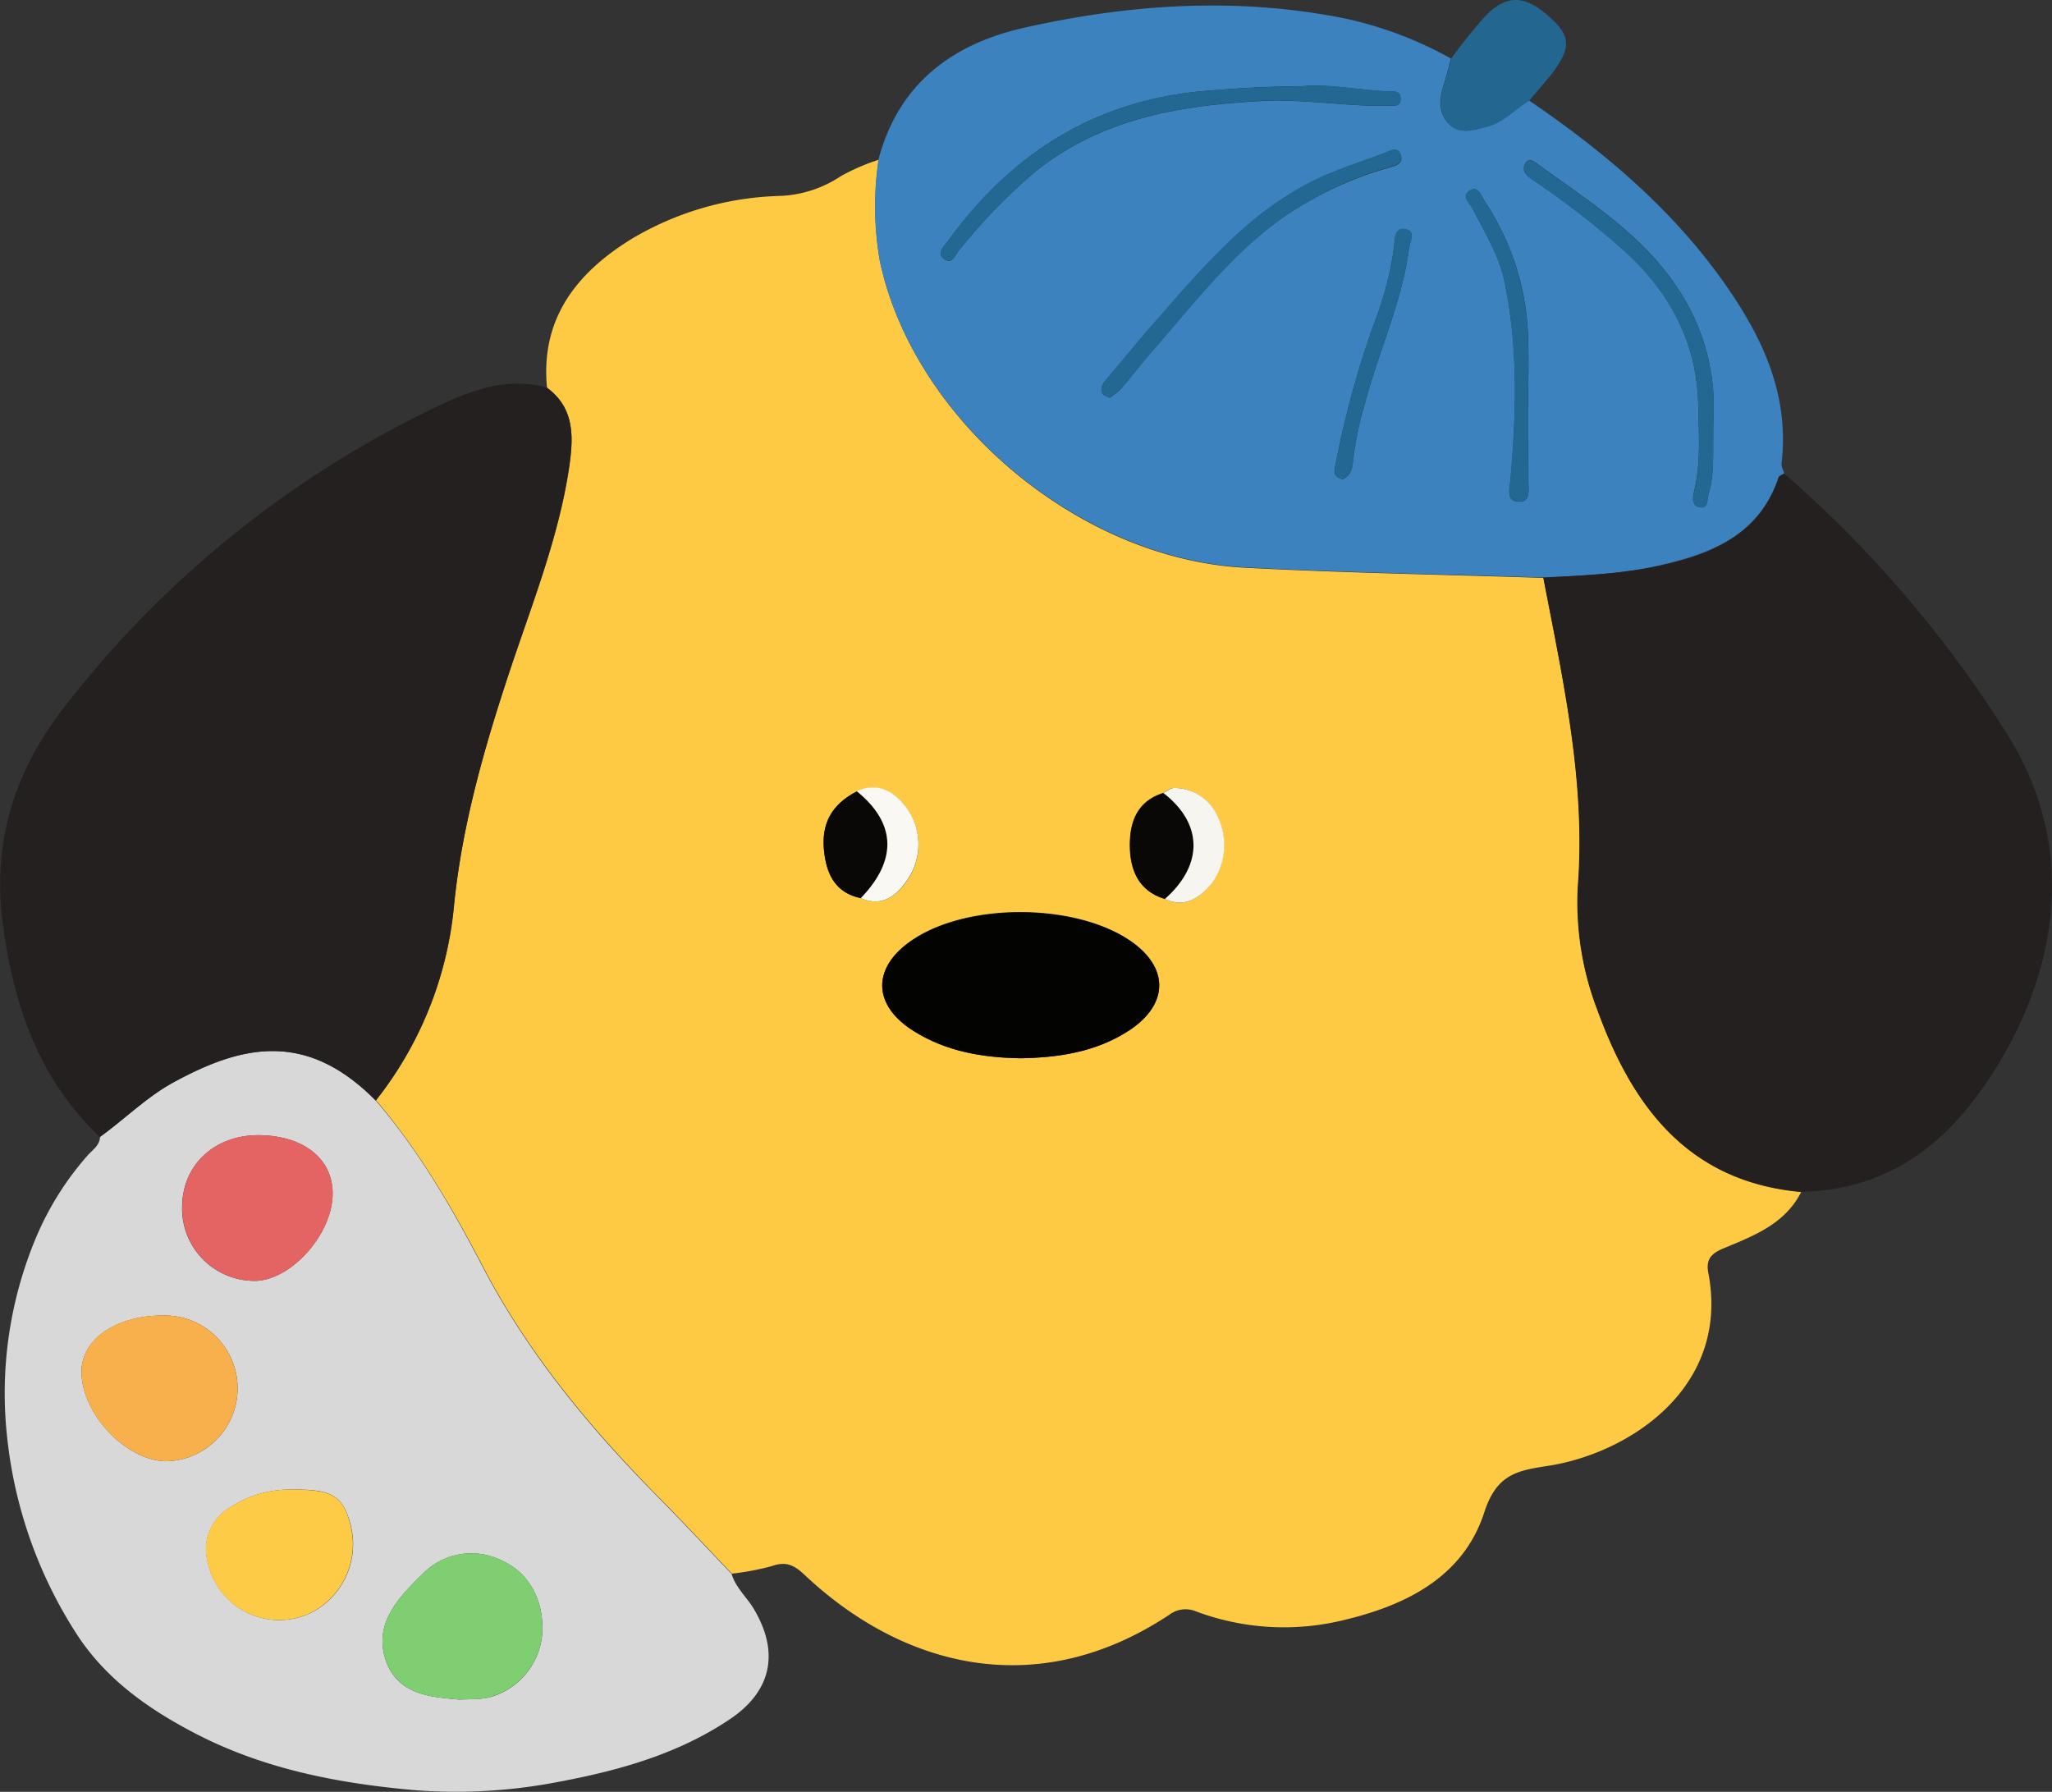 <svg id="레이어_1" data-name="레이어 1" xmlns="http://www.w3.org/2000/svg" viewBox="0 0 268.39 234.34"><rect x="0" y="0" width="268.39" height="234.34" fill="#333333" stroke="none"/><defs><style>.cls-1{fill:#feca43;}.cls-2{fill:#3b82be;}.cls-3{fill:#d8d8d8;}.cls-4{fill:#242020;}.cls-5{fill:#236690;}.cls-6{fill:#030301;}.cls-7{fill:#090806;}.cls-8{fill:#f7f5f0;}.cls-9{fill:#faf8f3;}.cls-10{fill:#236793;}.cls-11{fill:#7fcf72;}.cls-12{fill:#f8b04c;}.cls-13{fill:#e46363;}.cls-14{fill:#fdcb46;}</style></defs><path class="cls-1" d="M77.19,77c-.88-9,3.78-15,11-19.47a39.92,39.92,0,0,1,19.24-5.65,15.46,15.46,0,0,0,8.23-2.62,28,28,0,0,1,4.91-2.12,41.77,41.77,0,0,0,.16,13.25c4.38,20.71,25.93,39,47.79,40.11,13,.68,26,.9,39,1.33,2.56,13.36,5.57,26.64,4.54,40.43a39.15,39.15,0,0,0,2.56,16.18c4.58,12.62,11.89,22.37,26.6,23.71-2.12,4.17-6.19,5.72-10.13,7.35-1.62.67-2.37,1.43-2,3.27,2.83,15-10.43,23.57-21,25.19-4,.61-6.7,1.08-8.31,6.06-2.82,8.72-10.68,12.39-19.19,14.29A32.82,32.82,0,0,1,162.1,237a3.52,3.52,0,0,0-3.51.42c-17.25,11.45-34.86,6.93-47.76-5.25-1.3-1.22-2.39-1.76-4.19-1.12a34.09,34.09,0,0,1-5.27,1c-3.28-3.43-6.52-6.9-9.85-10.27-8.85-9-16.81-18.59-22.7-29.87-4-7.66-8.35-15.16-14-21.76a48.31,48.31,0,0,0,10.16-24.89c1-10.94,4-21.29,7.46-31.61,2.9-8.7,6.32-17.25,7.67-26.38C80.64,83.47,80.84,79.65,77.19,77ZM158,143.82c2.59,1.18,4.48-.09,6-1.9a8.54,8.54,0,0,0,.73-9.16,6.14,6.14,0,0,0-5.56-3.45c-.47,0-.94.42-1.41.64-3.36,1.06-4.37,3.74-4.36,6.84S154.5,142.76,158,143.82Zm-40.31-14.06c-3.25,1.69-4.67,4.18-4.26,7.86.33,3,1.49,5.41,4.8,6.09,2.79,1.2,4.64-.27,6.09-2.35a8.16,8.16,0,0,0-.11-9.42C122.54,129.78,120.5,128.55,117.69,129.76Zm21.46,34.89c4.85-.09,9.84-.78,14.23-3.7,5.16-3.44,5.16-8.22.08-11.69-7.21-4.91-21.16-5-28.42-.14-5.41,3.61-5.35,8.62.2,12C129.4,163.73,134,164.57,139.15,164.65Z" transform="translate(-5.64 -26.25)"/><path class="cls-2" d="M207.49,101.78c-13-.43-26-.65-39-1.33-21.86-1.15-43.41-19.4-47.79-40.11a41.77,41.77,0,0,1-.16-13.25c2.64-9.92,9.67-15.12,19.17-17.24,13.83-3.09,27.81-4,41.82-1.19a50.19,50.19,0,0,1,13.88,5.24c-.33,1.22-.62,2.44-1,3.64-.59,1.84-.57,3.7.83,5s3.13.72,4.79.29c2.24-.57,3.73-2.31,5.6-3.44,9.45,6.44,18.15,13.71,24.91,23,5.3,7.31,9.24,15.1,8.11,24.56,0,.38.23.79.36,1.19-.26.17-.67.29-.75.53-2.33,7-7.95,9.69-14.48,11.26C218.44,101.29,213,101.51,207.49,101.78ZM175.84,37.54c-4.6,0-8.37.26-12.16.56C149.1,39.23,138,46.2,129.59,57.82c-.52.72-1.58,1.59-.37,2.37,1,.64,1.37-.62,1.87-1.22a74.83,74.83,0,0,1,9.64-10c8.69-7.17,19.06-8.92,29.84-9.5,5.51-.3,11,.7,16.43.62.77,0,1.94.25,1.82-1.08-.1-1-1.11-.77-1.8-.81C183,38,179.06,37.16,175.84,37.54Zm53.9,43.76a27.86,27.86,0,0,0-4.56-17.19C220.56,57,213.54,52.62,206.89,47.8c-.48-.35-1.35-1.13-1.83,0-.41,1,.45,1.58,1.13,2a115.75,115.75,0,0,1,11.49,8.88c6.24,5.51,9.91,12.18,10.08,20.57.07,3.78.36,7.59-.56,11.34-.18.74-.31,1.92.89,2,1,.08.81-1,1-1.65C229.94,88.19,229.64,85.33,229.74,81.3Zm-79-3a9.68,9.68,0,0,0,1.46-1.14c1.51-1.76,2.92-3.6,4.45-5.34C162.08,65.6,167.07,59,174,54.32a46.78,46.78,0,0,1,13.18-6.1c.82-.24,2.18-.5,1.64-1.81-.46-1.09-1.47-.33-2.21-.07-2.28.82-4.58,1.61-6.82,2.53C169.66,53,163.05,61.17,156.15,69c-1.94,2.22-3.79,4.51-5.7,6.76-.48.58-1,1.14-.58,2C150,78,150.38,78.05,150.76,78.25Zm54.77,1.34h0c0-3.06.12-6.13,0-9.19a33.79,33.79,0,0,0-5.63-17.81c-.48-.7-.9-2.15-2-1.46s0,1.6.37,2.38c1.6,3.09,3.45,6.06,4.18,9.53,1.79,8.55,1.53,17.15.79,25.77-.11,1.2-.67,3,1.11,3,1.56.08,1.2-1.67,1.22-2.75C205.55,85.93,205.53,82.76,205.53,79.59Zm-24.36,9.32c1.2-.45,1.38-1.51,1.47-2.55A43.18,43.18,0,0,1,184.17,79c1.78-6.81,4.85-13.24,5.77-20.29.12-.9.88-2.11-.34-2.45-1.6-.45-1.52,1.37-1.61,2.12a42.12,42.12,0,0,1-2.26,9.17,122.92,122.92,0,0,0-5.34,19.09C180.23,87.53,179.76,88.51,181.17,88.91Z" transform="translate(-5.64 -26.25)"/><path class="cls-3" d="M54.78,170.18c5.69,6.6,10,14.1,14,21.76,5.89,11.28,13.85,20.89,22.7,29.87,3.33,3.37,6.57,6.84,9.85,10.27.55,1.88,2.09,3.12,3,4.75,3.26,5.58,2.2,10.61-3.2,14.24-6.79,4.57-14.49,6.72-22.43,8.21a70.22,70.22,0,0,1-18.93,1.08c-9.84-.88-19.59-2.73-28.59-7.41-6.14-3.19-11.62-7.07-15.41-12.84A58.72,58.72,0,0,1,6.6,214.44a52.62,52.62,0,0,1,3.85-26.57A39.21,39.21,0,0,1,17,177.47c.67-.8,1.68-1.36,1.73-2.56,3.17-2.26,5.92-5,9.37-7C37.07,163,45.58,160.87,54.78,170.18ZM65.7,248.52c1.94-.08,3.29,0,4.63-.5a9.42,9.42,0,0,0,6.25-8.38c.16-4.22-1.84-7.77-5.31-9.3a8.89,8.89,0,0,0-10.5,1.9c-3.16,3.07-6.34,6.53-4.62,11.29C57.77,248,62.22,248.19,65.7,248.52ZM27,198.29c-6.23,0-10.78,3.14-10.7,7.48.11,5.49,5.86,11.52,11.07,11.58A9.53,9.53,0,0,0,27,198.29Zm12.46-23.58c-5.72,0-9.88,3.81-10,9.21a9.47,9.47,0,0,0,9.46,9.84c4.71,0,10.14-6,10.22-11.3C49.23,177.83,45.36,174.75,39.45,174.71Zm4.63,46.35a14.34,14.34,0,0,0-8.3,2.3,6.33,6.33,0,0,0-3,7.07,9.56,9.56,0,0,0,13.73,6.64,10.07,10.07,0,0,0,5-11.32C50.57,222,49.17,221,44.08,221.06Z" transform="translate(-5.64 -26.25)"/><path class="cls-4" d="M54.78,170.18c-9.2-9.31-17.71-7.21-26.7-2.23-3.45,1.91-6.2,4.7-9.37,7C10.65,167.33,7.39,157.62,6,147c-1.42-10.83,1.64-20.21,8.34-28.65A135.14,135.14,0,0,1,63.13,79.26c4.39-2.05,9-3.76,14.06-2.31,3.65,2.7,3.45,6.52,2.88,10.35C78.72,96.43,75.3,105,72.4,113.68,69,124,66,134.35,64.94,145.29A48.31,48.31,0,0,1,54.78,170.18Z" transform="translate(-5.64 -26.25)"/><path class="cls-4" d="M207.49,101.78c5.47-.27,10.95-.49,16.31-1.78,6.53-1.57,12.15-4.28,14.48-11.26.08-.24.49-.36.75-.53a152,152,0,0,1,29.13,34.05c11.13,17.67,4.6,36.21-4.51,48.06-5.62,7.3-13,11.67-22.46,11.78-14.71-1.34-22-11.09-26.6-23.71A39.15,39.15,0,0,1,212,142.21C213.06,128.42,210.05,115.14,207.49,101.78Z" transform="translate(-5.64 -26.25)"/><path class="cls-5" d="M205.65,39.42c-1.87,1.13-3.36,2.87-5.6,3.44-1.66.43-3.43,1-4.79-.29s-1.42-3.19-.83-5c.38-1.2.67-2.42,1-3.64A65.31,65.31,0,0,1,200,28.27c2.77-2.79,5.1-2.65,8.27.16,2.8,2.47,2.91,4,.44,7.34C207.74,37,206.66,38.21,205.65,39.42Z" transform="translate(-5.64 -26.25)"/><path class="cls-6" d="M139.15,164.65c-5.11-.08-9.75-.92-13.91-3.49-5.55-3.42-5.61-8.43-.2-12,7.26-4.84,21.21-4.77,28.42.14,5.08,3.47,5.08,8.25-.08,11.69C149,163.87,144,164.56,139.15,164.65Z" transform="translate(-5.64 -26.25)"/><path class="cls-7" d="M118.23,143.71c-3.31-.68-4.47-3.13-4.8-6.09-.41-3.68,1-6.17,4.26-7.86C122.85,133.9,123,138.75,118.23,143.71Z" transform="translate(-5.64 -26.25)"/><path class="cls-7" d="M158,143.82c-3.5-1.06-4.55-3.82-4.56-7s1-5.78,4.36-6.84C163,134,163.05,139.37,158,143.82Z" transform="translate(-5.64 -26.25)"/><path class="cls-8" d="M158,143.82c5.05-4.45,5-9.86-.2-13.87.47-.22.94-.64,1.41-.64a6.14,6.14,0,0,1,5.56,3.45,8.54,8.54,0,0,1-.73,9.16C162.48,143.73,160.59,145,158,143.82Z" transform="translate(-5.64 -26.25)"/><path class="cls-9" d="M118.23,143.71c4.81-5,4.62-9.81-.54-14,2.81-1.21,4.85,0,6.52,2.18a8.16,8.16,0,0,1,.11,9.42C122.87,143.44,121,144.91,118.23,143.71Z" transform="translate(-5.64 -26.25)"/><path class="cls-10" d="M175.84,37.54c3.22-.38,7.19.41,11.18.64.69,0,1.7-.2,1.8.81.12,1.33-1,1.07-1.82,1.08-5.48.08-10.92-.92-16.43-.62-10.78.58-21.15,2.33-29.84,9.5a74.83,74.83,0,0,0-9.64,10c-.5.6-.88,1.86-1.87,1.22-1.21-.78-.15-1.65.37-2.37C138,46.2,149.1,39.23,163.68,38.1,167.47,37.8,171.24,37.56,175.84,37.54Z" transform="translate(-5.64 -26.25)"/><path class="cls-10" d="M229.74,81.3c-.1,4,.2,6.89-.64,9.68-.2.68,0,1.73-1,1.65-1.2-.09-1.07-1.27-.89-2,.92-3.75.63-7.56.56-11.34-.17-8.39-3.84-15.06-10.08-20.57a115.75,115.75,0,0,0-11.49-8.88c-.68-.46-1.54-1.08-1.13-2,.48-1.12,1.35-.34,1.83,0,6.65,4.82,13.67,9.22,18.29,16.31A27.86,27.86,0,0,1,229.74,81.3Z" transform="translate(-5.64 -26.25)"/><path class="cls-10" d="M150.76,78.25c-.38-.2-.77-.28-.89-.5-.45-.81.1-1.37.58-2,1.91-2.25,3.76-4.54,5.7-6.76,6.9-7.87,13.51-16.07,23.61-20.17,2.24-.92,4.54-1.71,6.82-2.53.74-.26,1.75-1,2.21.07.54,1.31-.82,1.57-1.64,1.81A46.78,46.78,0,0,0,174,54.32c-6.9,4.69-11.89,11.28-17.3,17.45-1.53,1.74-2.94,3.58-4.45,5.34A9.68,9.68,0,0,1,150.76,78.25Z" transform="translate(-5.64 -26.25)"/><path class="cls-10" d="M205.53,79.59c0,3.17,0,6.34,0,9.51,0,1.08.34,2.83-1.22,2.75-1.78-.08-1.22-1.84-1.11-3,.74-8.62,1-17.22-.79-25.77-.73-3.47-2.58-6.44-4.18-9.53-.4-.78-1.58-1.66-.37-2.38s1.56.76,2,1.46a33.79,33.79,0,0,1,5.63,17.81c.15,3.06,0,6.13,0,9.19Z" transform="translate(-5.64 -26.25)"/><path class="cls-10" d="M181.17,88.91c-1.41-.4-.94-1.38-.78-2.29a122.92,122.92,0,0,1,5.34-19.09A42.12,42.12,0,0,0,188,58.36c.09-.75,0-2.57,1.61-2.12,1.22.34.46,1.55.34,2.45-.92,7-4,13.48-5.77,20.29a43.18,43.18,0,0,0-1.53,7.38C182.55,87.4,182.37,88.46,181.17,88.91Z" transform="translate(-5.64 -26.25)"/><path class="cls-11" d="M65.7,248.52c-3.48-.33-7.93-.52-9.55-5-1.72-4.76,1.46-8.22,4.62-11.29a8.89,8.89,0,0,1,10.5-1.9c3.47,1.53,5.47,5.08,5.31,9.3A9.42,9.42,0,0,1,70.33,248C69,248.55,67.64,248.44,65.7,248.52Z" transform="translate(-5.64 -26.25)"/><path class="cls-12" d="M27,198.29a9.53,9.53,0,0,1,.37,19.06c-5.21-.06-11-6.09-11.07-11.58C16.21,201.43,20.76,198.25,27,198.29Z" transform="translate(-5.64 -26.25)"/><path class="cls-13" d="M39.45,174.71c5.91,0,9.78,3.12,9.71,7.75-.08,5.3-5.51,11.3-10.22,11.3a9.47,9.47,0,0,1-9.46-9.84C29.57,178.52,33.73,174.67,39.45,174.71Z" transform="translate(-5.64 -26.25)"/><path class="cls-14" d="M44.08,221.06c5.09,0,6.49.92,7.41,4.69a10.07,10.07,0,0,1-5,11.32,9.56,9.56,0,0,1-13.73-6.64,6.33,6.33,0,0,1,3-7.07A14.34,14.34,0,0,1,44.08,221.06Z" transform="translate(-5.64 -26.25)"/></svg>